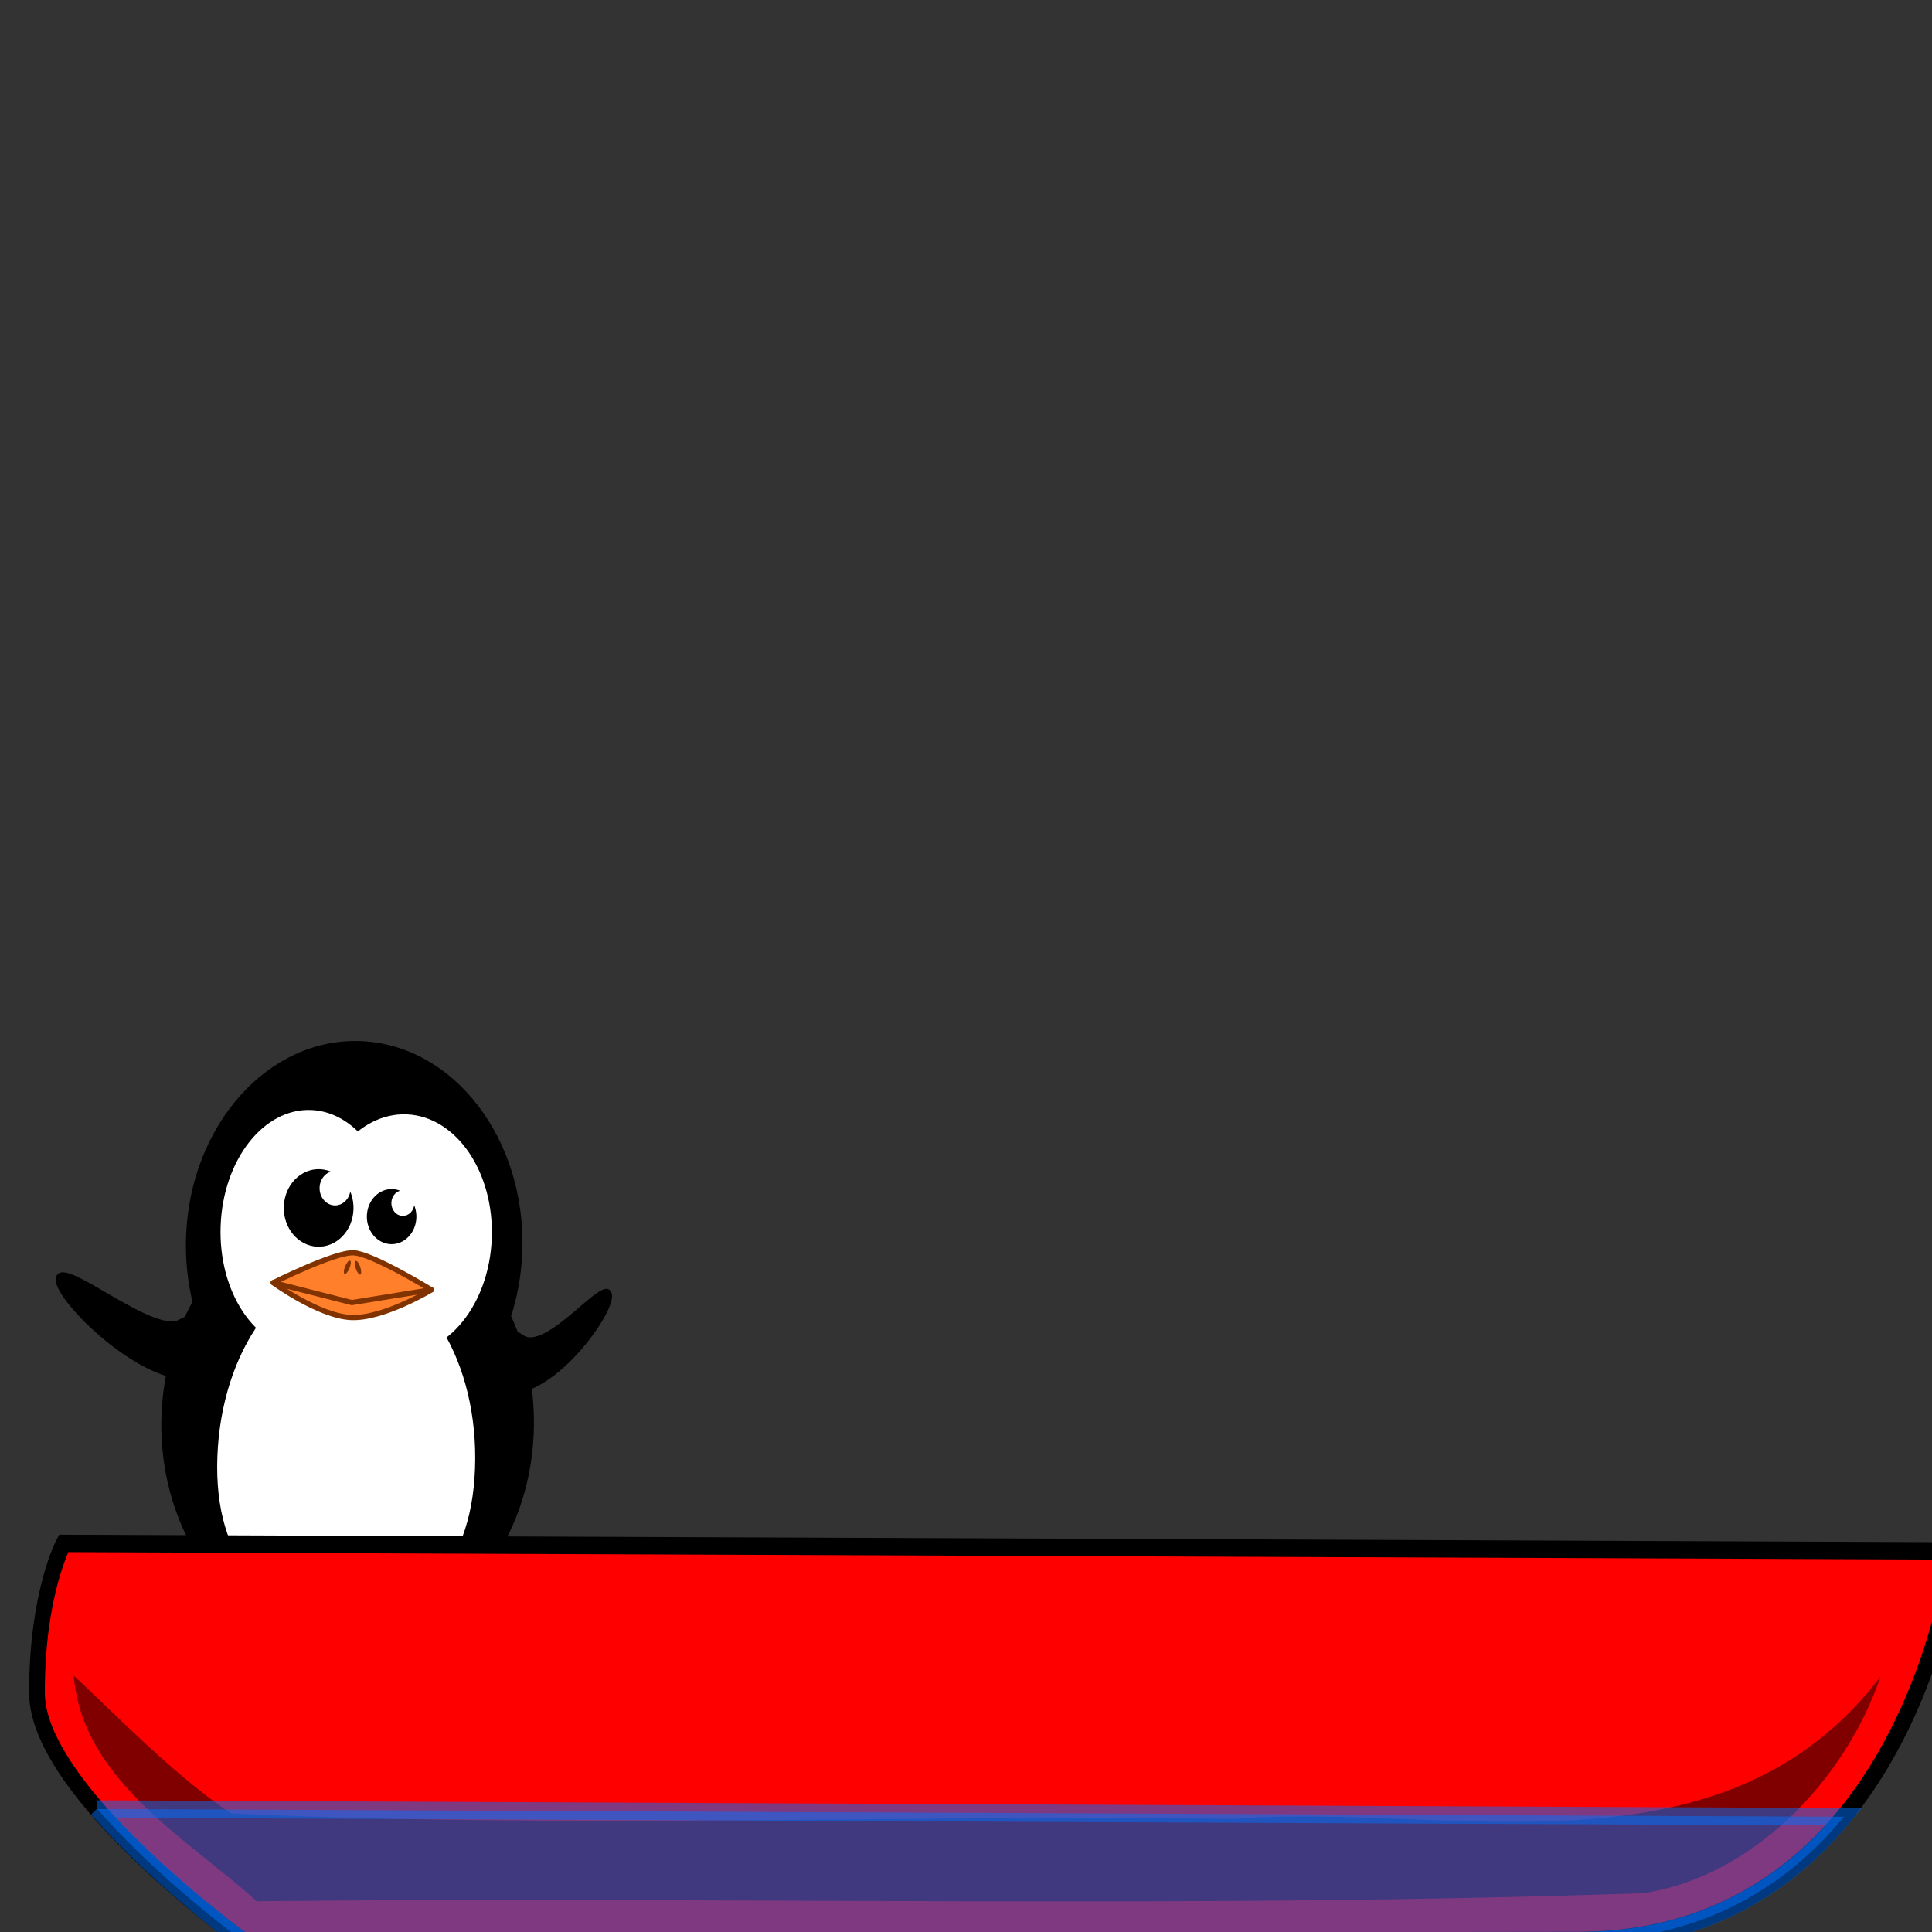 <?xml version="1.0" encoding="UTF-8" standalone="no"?>
<!-- Created with Inkscape (http://www.inkscape.org/) -->

<svg
   xmlns:dc="http://purl.org/dc/elements/1.1/"
   xmlns:cc="http://creativecommons.org/ns#"
   xmlns:rdf="http://www.w3.org/1999/02/22-rdf-syntax-ns#"
   xmlns:svg="http://www.w3.org/2000/svg"
   xmlns="http://www.w3.org/2000/svg"
   xmlns:sodipodi="http://sodipodi.sourceforge.net/DTD/sodipodi-0.dtd"
   xmlns:inkscape="http://www.inkscape.org/namespaces/inkscape"
   width="100"
   height="100"
   id="svg3231"
   version="1.1"
   inkscape:version="0.48.4 r9939"
   sodipodi:docname="boat1.svg">
  <rect width="100%" height="100%" fill="#333333" stroke="none"/>
  <defs
     id="defs3233" />
  <sodipodi:namedview
     id="base"
     pagecolor="#ffffff"
     bordercolor="#666666"
     borderopacity="1.0"
     inkscape:pageopacity="0.0"
     inkscape:pageshadow="2"
     inkscape:zoom="3.959798"
     inkscape:cx="80.940886"
     inkscape:cy="57.222291"
     inkscape:document-units="px"
     inkscape:current-layer="BOAT_NO_SAIL"
     showgrid="false"
     fit-margin-top="0"
     fit-margin-left="0"
     fit-margin-right="0"
     fit-margin-bottom="0"
     inkscape:window-width="1366"
     inkscape:window-height="713"
     inkscape:window-x="-2"
     inkscape:window-y="-3"
     inkscape:window-maximized="1" />
  <g
     inkscape:label="Calque 1"
     inkscape:groupmode="layer"
     id="layer1"
     transform="translate(62.621,-528.477)">
    <g
       transform="matrix(1.137,0.049,-0.046,1.206,-2590.218,-29.077)"
       style="display:inline"
       id="BOAT_NO_SAIL">
      <g
         id="g3898"
         transform="matrix(0.144,2.6245379e-4,2.6390282e-4,0.151,2222.22,431.796)">
        <g
           id="g3900"
           style="fill:#ff7f2a;fill-opacity:1;stroke:#aa4400;stroke-width:1.709;stroke-linecap:round;stroke-linejoin:round;stroke-miterlimit:4;stroke-dasharray:none"
           transform="matrix(1.049,0,0,0.888,96.238,-118.022)">
          <rect
             id="rect3902"
             style="fill:#ff7f2a;fill-opacity:1;fill-rule:evenodd;stroke:#aa4400;stroke-width:1.709;stroke-linecap:round;stroke-linejoin:round;stroke-miterlimit:4;stroke-opacity:1;stroke-dasharray:none"
             y="189.195"
             x="119.39"
             height="13.132"
             width="8.081" />
          <rect
             id="rect3904"
             style="fill:#ff7f2a;fill-opacity:1;fill-rule:evenodd;stroke:#aa4400;stroke-width:1.709;stroke-linecap:round;stroke-linejoin:round;stroke-miterlimit:4;stroke-opacity:1;stroke-dasharray:none"
             y="188.69"
             x="140.831"
             height="13.132"
             width="8.081" />
          <path
             id="path3906"
             style="fill:#ff7f2a;fill-opacity:1;fill-rule:evenodd;stroke:#aa4400;stroke-width:1.709;stroke-linecap:round;stroke-linejoin:round;stroke-miterlimit:4;stroke-opacity:1;stroke-dasharray:none"
             d="m 119.513,200.498 c 0,0 8.111,-0.523 8.677,1.12 0.566,1.643 1.918,4.206 3.638,5.564 1.719,1.358 -6.788,2.546 -11.52,1.526 -4.732,-1.02 -7.597,-1.164 -11.16,-0.609 -3.563,0.555 -10.006,2.287 -13.76,0.924 -3.754,-1.363 1.505,-3.349 -5.4,-2.962 -6.906,0.388 -14.495,0.154 -13.621,-0.487 0.874,-0.641 27.513,-5.959 43.147,-5.077 l 0,0 z"
             inkscape:connector-curvature="0" />
          <path
             id="path3908"
             style="fill:#ff7f2a;fill-opacity:1;fill-rule:evenodd;stroke:#aa4400;stroke-width:1.709;stroke-linecap:round;stroke-linejoin:round;stroke-miterlimit:4;stroke-opacity:1;stroke-dasharray:none"
             d="m 148.608,200.498 c 0,0 -8.111,-0.523 -8.677,1.12 -0.566,1.643 -1.918,4.206 -3.638,5.564 -1.719,1.358 6.788,2.546 11.52,1.526 4.732,-1.02 7.597,-1.164 11.16,-0.609 3.563,0.555 10.006,2.287 13.76,0.924 3.755,-1.363 -1.505,-3.349 5.4,-2.962 6.906,0.388 14.495,0.154 13.621,-0.487 -0.874,-0.641 -27.513,-5.959 -43.147,-5.077 z"
             inkscape:connector-curvature="0" />
        </g>
        <path
           id="path3910"
           style="fill:#000000;fill-opacity:1;fill-rule:evenodd;stroke:#000000;stroke-width:1.649;stroke-linecap:round;stroke-linejoin:round;stroke-miterlimit:4;stroke-opacity:1;stroke-dasharray:none"
           d="m 187.649,-28.808 c -1.514,0.05 -3.125,0.464 -4.785,1.421 -8.17,4.71 -37.759,-16.554 -38.926,-10.901 -1.167,5.653 34.256,34.458 49.428,24.095 l 4.667,-9.426 c 0,0 -4.443,-5.384 -10.383,-5.188 l 0,0 z m 98.138,0 c -5.766,0.018 -10.036,5.188 -10.036,5.188 l 4.667,9.426 c 15.172,10.363 38.772,-20.768 37.605,-26.42 -1.167,-5.653 -18.934,17.938 -27.104,13.227 -1.787,-1.03 -3.518,-1.426 -5.132,-1.421 z"
           sodipodi:nodetypes="csscccccccssc"
           inkscape:connector-curvature="0" />
        <path
           id="path3912"
           style="fill:#000000;fill-opacity:1;fill-rule:nonzero;stroke:#000000;stroke-width:1.649;stroke-linecap:round;stroke-linejoin:round;stroke-miterlimit:4;stroke-opacity:1;stroke-dasharray:none"
           d="m 236.892,-108.655 c -28.885,0 -52.329,25.47 -52.329,56.85 0,6.494 1.008,12.735 2.857,18.549 -5.422,9.458 -8.548,20.587 -8.548,32.495 0,34.327 25.993,62.183 58.02,62.183 32.028,0 58.02,-27.856 58.02,-62.183 0,-11.907 -3.126,-23.037 -8.548,-32.495 1.849,-5.814 2.857,-12.055 2.857,-18.549 0,-31.38 -23.445,-56.85 -52.329,-56.85 z"
           inkscape:connector-curvature="0" />
        <path
           id="path3914"
           style="fill:#ffffff;fill-opacity:1;fill-rule:nonzero;stroke:#ffffff;stroke-width:14.902;stroke-linecap:round;stroke-linejoin:round;stroke-miterlimit:4;stroke-opacity:1;stroke-dasharray:none"
           transform="matrix(0.101,0,0,0.122,230.449,-71.054)"
           d="m 485.714,129.505 c 0.013,149.915 -121.514,271.452 -271.429,271.452 -149.915,0 -271.441,-121.537 -271.429,-271.452 -0.013,-149.915 121.514,-271.452 271.429,-271.452 149.915,0 271.441,121.537 271.429,271.452 l 0,0 z"
           inkscape:connector-curvature="0" />
        <path
           id="path3916"
           style="fill:#ffffff;fill-opacity:1;fill-rule:nonzero;stroke:#ffffff;stroke-width:15.127;stroke-linecap:round;stroke-linejoin:round;stroke-miterlimit:4;stroke-opacity:1;stroke-dasharray:none"
           transform="matrix(0.098,0,0,0.122,200.875,-71.057)"
           d="m 485.714,129.505 c 0.013,149.915 -121.514,271.452 -271.429,271.452 -149.915,0 -271.441,-121.537 -271.429,-271.452 -0.013,-149.915 121.514,-271.452 271.429,-271.452 149.915,0 271.441,121.537 271.429,271.452 l 0,0 z"
           inkscape:connector-curvature="0" />
        <path
           id="path3918"
           style="fill:#ffffff;fill-opacity:1;fill-rule:nonzero;stroke:#ffffff;stroke-width:1.51;stroke-linecap:round;stroke-linejoin:round;stroke-miterlimit:4;stroke-opacity:1;stroke-dasharray:none"
           d="m 276.865,10.302 c 0,29.883 -17.908,42.927 -39.973,42.927 -22.065,0 -39.973,-13.045 -39.973,-42.927 0,-29.883 17.908,-54.135 39.973,-54.135 22.065,0 39.973,24.252 39.973,54.135 l 0,0 z"
           inkscape:connector-curvature="0" />
        <g
           id="g3920"
           style="stroke-width:1.745;stroke-linecap:round;stroke-linejoin:round;stroke-miterlimit:4;stroke-dasharray:none"
           transform="matrix(1.127,0,0,1.127,-23.731,6.257)">
          <path
             id="path3922"
             style="fill:#000000;fill-opacity:1;fill-rule:nonzero;stroke:#000000;stroke-width:49.392;stroke-linecap:round;stroke-linejoin:round;stroke-miterlimit:4;stroke-opacity:1;stroke-dasharray:none"
             transform="matrix(0.033,0,0,0.033,213.866,-64.484)"
             d="m 485.714,129.505 c 0.013,149.915 -121.514,271.452 -271.429,271.452 -149.915,0 -271.441,-121.537 -271.429,-271.452 -0.013,-149.915 121.514,-271.452 271.429,-271.452 149.915,0 271.441,121.537 271.429,271.452 l 0,0 z"
             inkscape:connector-curvature="0" />
          <path
             id="path3924"
             style="fill:#ffffff;fill-opacity:1;fill-rule:nonzero;stroke:#ffffff;stroke-width:124.892;stroke-linecap:round;stroke-linejoin:round;stroke-miterlimit:4;stroke-opacity:1;stroke-dasharray:none"
             transform="matrix(0.013,0,0,0.013,222.551,-67.051)"
             d="m 485.714,129.505 c 0.013,149.915 -121.514,271.452 -271.429,271.452 -149.915,0 -271.441,-121.537 -271.429,-271.452 -0.013,-149.915 121.514,-271.452 271.429,-271.452 149.915,0 271.441,121.537 271.429,271.452 l 0,0 z"
             inkscape:connector-curvature="0" />
        </g>
        <g
           id="g3926"
           style="fill:#ff6600;fill-opacity:1;stroke:#803300;stroke-width:5.107;stroke-linecap:round;stroke-linejoin:round;stroke-miterlimit:4;stroke-opacity:1;stroke-dasharray:none"
           transform="matrix(0.221,0,0,0.197,338.823,-128.569)">
          <path
             id="path3928"
             style="fill:#ff7f2a;fill-rule:evenodd;stroke-width:7.503;stroke-linecap:round;stroke-linejoin:round;stroke-miterlimit:4;stroke-dasharray:none"
             d="m -461.66,402.252 c 26.853,0 113.18,48.336 113.18,48.336 0,0 -66.898,44.898 -113.18,45.093 -46.074,0 -113.18,-45.093 -113.18,-45.093 0,0 86.31,-48.336 113.18,-48.336 l 0,0 z"
             inkscape:connector-curvature="0" />
          <path
             id="path3930"
             style="fill:#ff7f2a;fill-opacity:1;fill-rule:evenodd;stroke:#803300;stroke-width:7.503;stroke-linecap:round;stroke-linejoin:round;stroke-miterlimit:4;stroke-opacity:1;stroke-dasharray:none"
             d="m -574.732,450.416 113.18,23.697 112.963,-23.697"
             inkscape:connector-curvature="0" />
          <path
             id="path3932"
             style="fill:#803300;fill-opacity:1;fill-rule:nonzero;stroke:none"
             transform="matrix(7.166,2.838,-2.74,7.423,22.879,-2397.905)"
             d="m 67.25,354.55 c 0,0.725 -0.196,1.312 -0.438,1.312 -0.242,0 -0.438,-0.588 -0.438,-1.312 0,-0.725 0.196,-1.312 0.438,-1.312 0.242,0 0.438,0.588 0.438,1.312 z"
             inkscape:connector-curvature="0" />
          <path
             id="path3934"
             style="fill:#803300;fill-opacity:1;fill-rule:nonzero;stroke:none"
             transform="matrix(-7.166,2.838,2.74,7.423,-947.159,-2397.905)"
             d="m 67.25,354.55 c 0,0.725 -0.196,1.312 -0.438,1.312 -0.242,0 -0.438,-0.588 -0.438,-1.312 0,-0.725 0.196,-1.312 0.438,-1.312 0.242,0 0.438,0.588 0.438,1.312 z"
             inkscape:connector-curvature="0" />
        </g>
        <g
           id="g3936"
           style="stroke-width:2.548;stroke-linecap:round;stroke-linejoin:round;stroke-miterlimit:4;stroke-dasharray:none"
           transform="matrix(0.771,0,0,0.771,78.055,-13.648)">
          <path
             id="path3938"
             style="fill:#000000;fill-opacity:1;fill-rule:nonzero;stroke:#000000;stroke-width:72.15;stroke-linecap:round;stroke-linejoin:round;stroke-miterlimit:4;stroke-opacity:1;stroke-dasharray:none"
             transform="matrix(0.033,0,0,0.033,213.866,-64.484)"
             d="m 485.714,129.505 c 0.013,149.915 -121.514,271.452 -271.429,271.452 -149.915,0 -271.441,-121.537 -271.429,-271.452 -0.013,-149.915 121.514,-271.452 271.429,-271.452 149.915,0 271.441,121.537 271.429,271.452 l 0,0 z"
             inkscape:connector-curvature="0" />
          <path
             id="path3940"
             style="fill:#ffffff;fill-opacity:1;fill-rule:nonzero;stroke:#ffffff;stroke-width:182.438;stroke-linecap:round;stroke-linejoin:round;stroke-miterlimit:4;stroke-opacity:1;stroke-dasharray:none"
             transform="matrix(0.013,0,0,0.013,222.551,-67.051)"
             d="m 485.714,129.505 c 0.013,149.915 -121.514,271.452 -271.429,271.452 -149.915,0 -271.441,-121.537 -271.429,-271.452 -0.013,-149.915 121.514,-271.452 271.429,-271.452 149.915,0 271.441,121.537 271.429,271.452 l 0,0 z"
             inkscape:connector-curvature="0" />
        </g>
      </g>
      <g
         transform="matrix(0.837,0.002,0.002,0.874,1341.379,-186.781)"
         id="g3942">
        <path
           style="fill:#ff0000;fill-rule:evenodd;stroke:#000000;stroke-width:0.853;stroke-linecap:butt;stroke-linejoin:miter;stroke-miterlimit:4;stroke-opacity:1;stroke-dasharray:none"
           d="m 1178.981,707.839 c 0,0 -1.637,19.176 -19.731,19.943 -18.094,0.767 -72.377,3.066 -72.377,3.066 0,0 -11.559,-6.859 -11.766,-11.749 -0.207,-4.89 1.156,-7.398 1.156,-7.398 l 102.718,-3.862 0,0 z"
           id="path3944"
           inkscape:connector-curvature="0" />
        <path
           style="fill:#800000;fill-rule:evenodd;stroke:none"
           d="m 1175.192,714.156 c -8.225,10.611 -23.21,7.142 -34.827,8.428 -18.13,0.543 -36.505,1.99 -54.486,1.978 -3.065,-1.664 -6.556,-4.661 -8.812,-6.406 0.659,5.135 6.584,7.79 10.375,10.656 25.067,-1.286 50.406,-1.691 75.312,-3.5 5.729,-1.031 10.652,-5.804 12.438,-11.156 z"
           id="path3946"
           inkscape:connector-curvature="0" />
        <path
           style="opacity:0.5;fill:#0073ff;fill-opacity:1;fill-rule:evenodd;stroke:#0073ff;stroke-width:0.853;stroke-linecap:butt;stroke-linejoin:miter;stroke-miterlimit:4;stroke-opacity:1;stroke-dasharray:none"
           d="m 1078.611,724.645 c 3.469,3.335 8.267,6.214 8.267,6.214 0,0 54.277,-2.299 72.372,-3.065 6.806,-0.288 11.286,-3.178 14.224,-6.676 l -94.862,3.528 z"
           id="path3948"
           inkscape:connector-curvature="0" />
      </g>
    </g>
  </g>
</svg>
